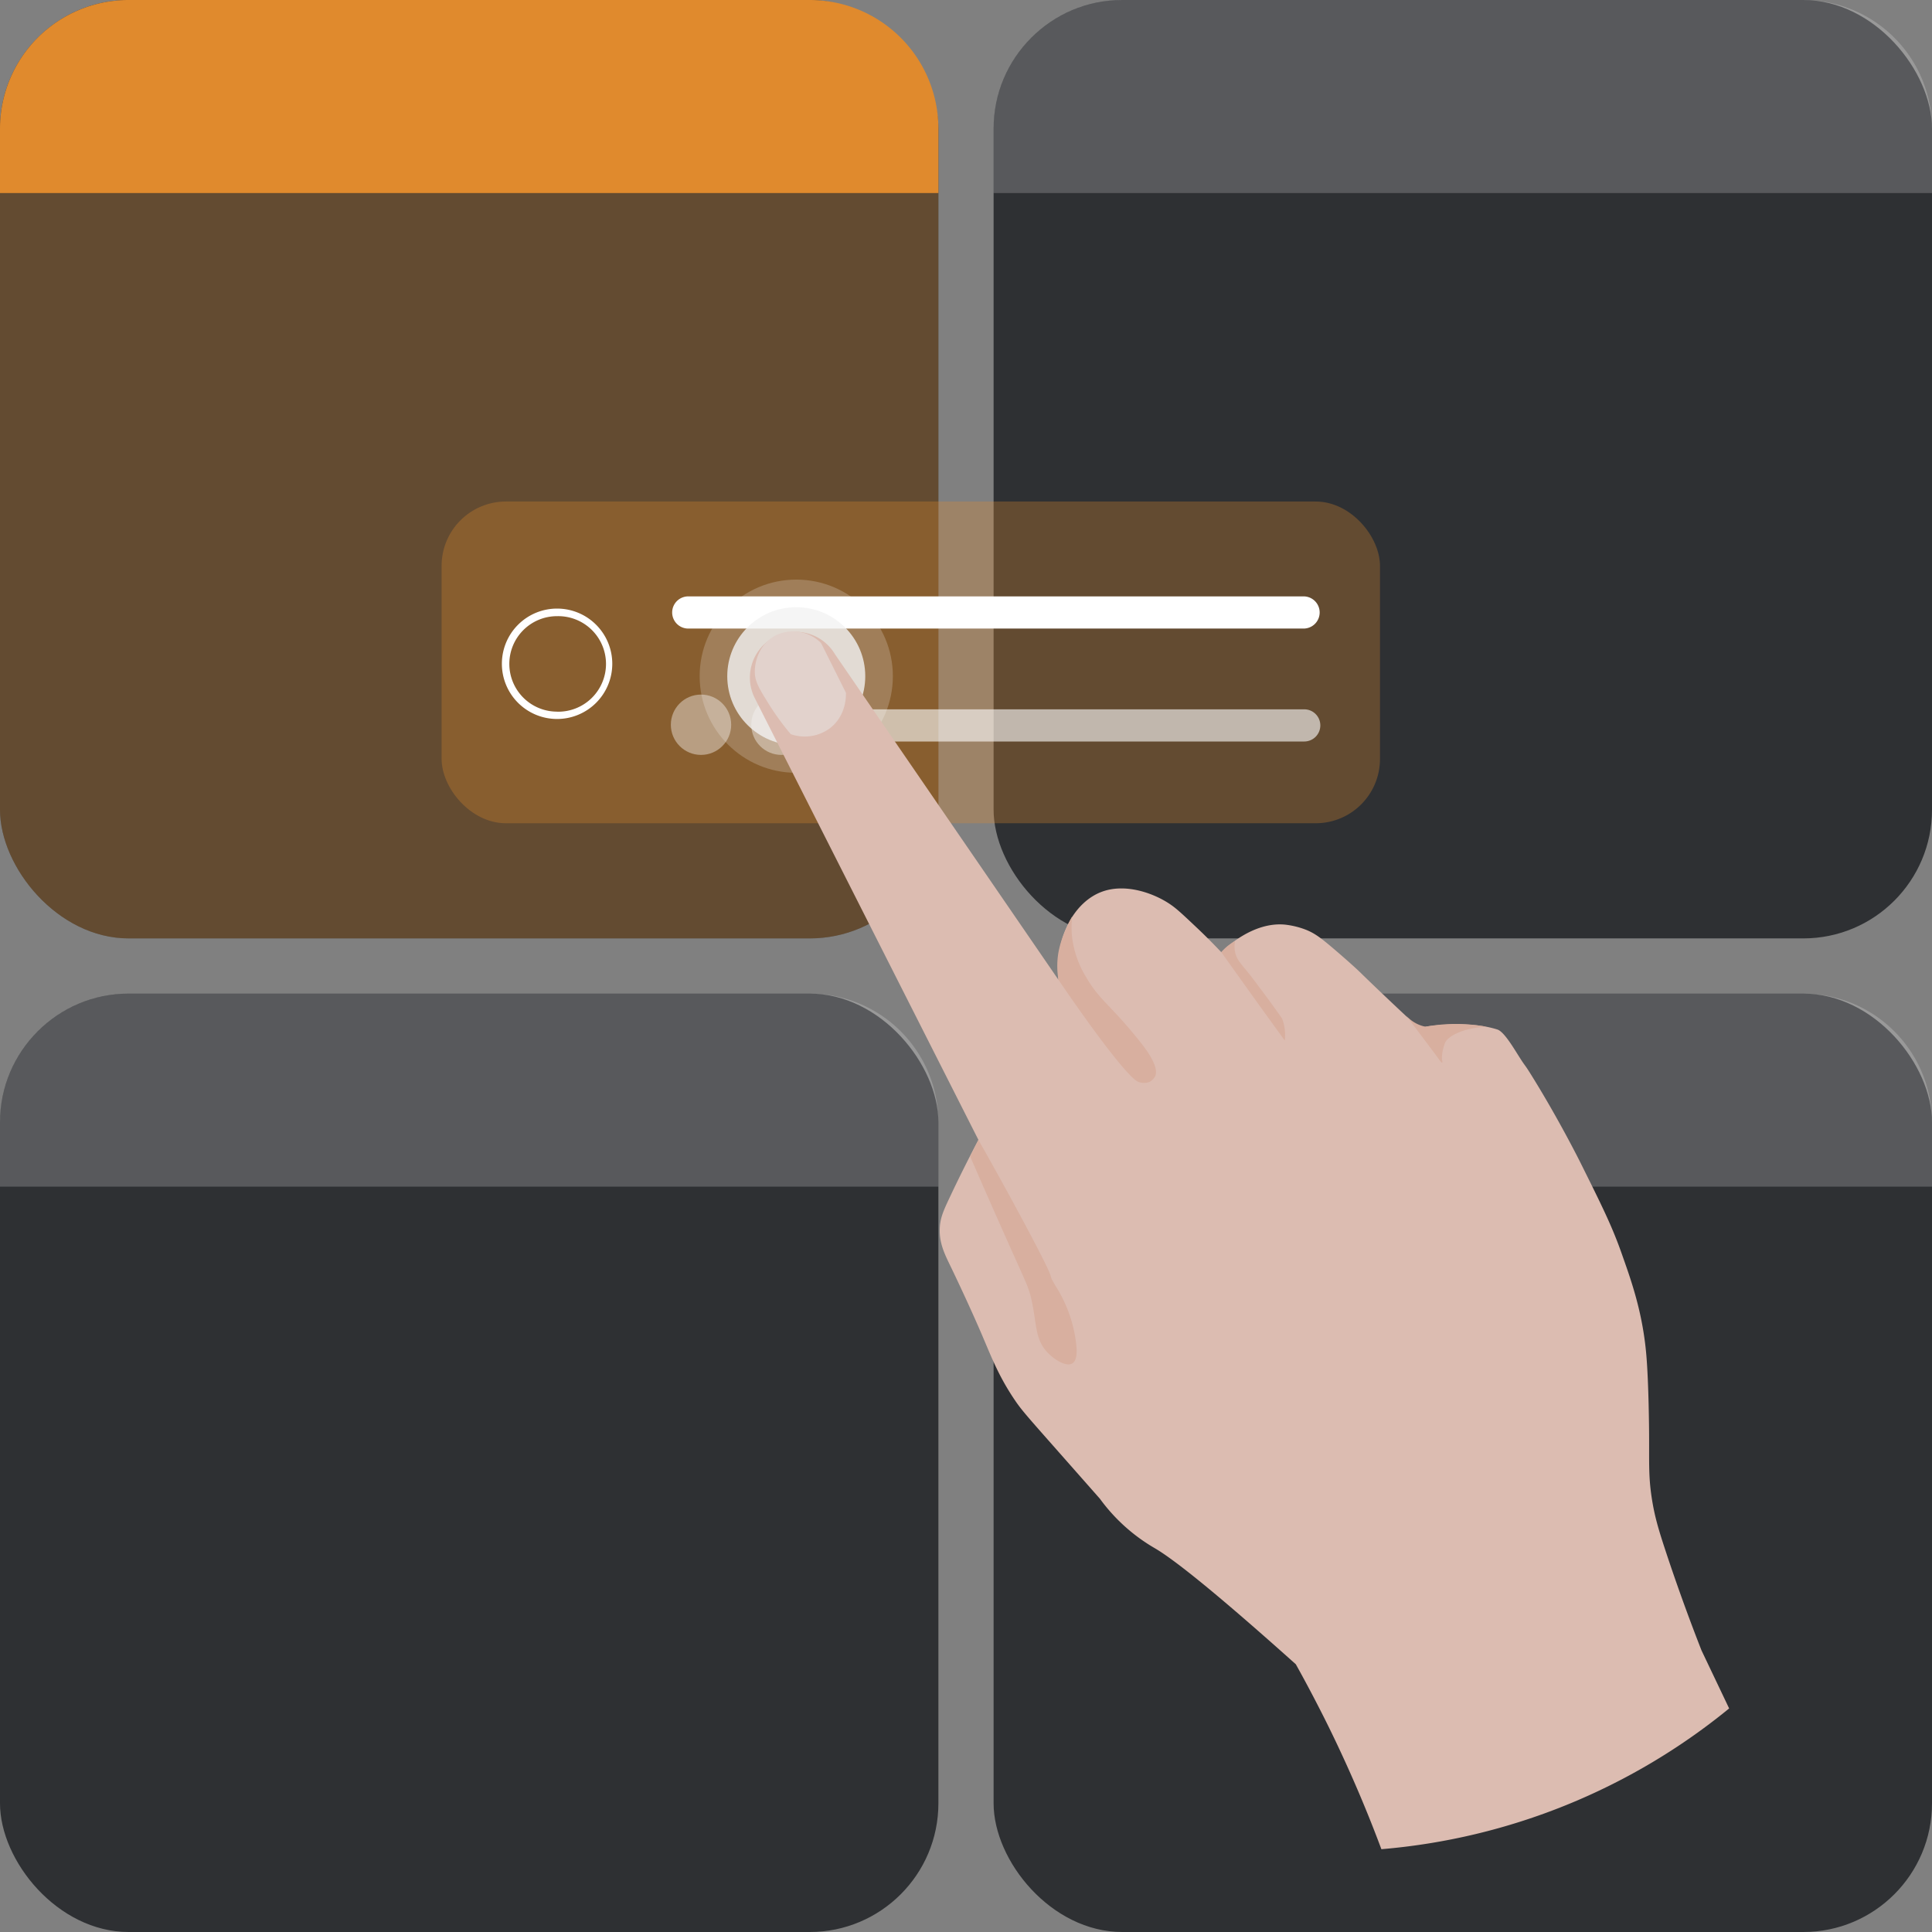 <svg xmlns="http://www.w3.org/2000/svg" viewBox="0 0 700 700"><rect x="0" y="0" width="700" height="700" fill="#808080" stroke="none"/><rect x="360" y="360" width="340" height="340" rx="46.63" style="fill:#2e3033"/><path d="M406.63,360H653.37A46.63,46.63,0,0,1,700,406.63v23.31H360V406.63A46.63,46.63,0,0,1,406.63,360Z" style="fill:#fff;opacity:0.2"/><rect y="360" width="340" height="340" rx="46.63" style="fill:#2e3033"/><path d="M46.63,360H293.37A46.63,46.63,0,0,1,340,406.63v23.31H0V406.63A46.63,46.63,0,0,1,46.63,360Z" style="fill:#fff;opacity:0.2"/><rect x="360" width="340" height="340" rx="46.63" style="fill:#2e3033"/><path d="M406.63,0H653.37A46.63,46.63,0,0,1,700,46.63V69.94H360V46.63A46.63,46.63,0,0,1,406.63,0Z" style="fill:#fff;opacity:0.2"/><rect width="340" height="340" rx="46.63" style="fill:#2e3033"/><rect width="340" height="340" rx="46.63" style="fill:#e08a2d;opacity:0.3"/><path d="M46.63,0H293.37A46.63,46.63,0,0,1,340,46.63V69.94H0V46.63A46.63,46.63,0,0,1,46.63,0Z" style="fill:#e08a2d"/><rect x="160" y="181.71" width="340" height="116.57" rx="23.31" style="fill:#e08a2d;opacity:0.3;isolation:isolate"/><path d="M249.37,216.08H472.31a5.83,5.83,0,0,1,5.83,5.83h0a5.83,5.83,0,0,1-5.83,5.83H249.37a5.83,5.83,0,0,1-5.83-5.83h0A5.83,5.83,0,0,1,249.37,216.08Z" style="fill:#fff"/><path d="M307.29,257H472.55a5.83,5.83,0,0,1,5.83,5.83h0a5.83,5.83,0,0,1-5.83,5.83H307.29a5.83,5.83,0,0,1-5.83-5.83h0A5.83,5.83,0,0,1,307.29,257Z" style="fill:#fff;opacity:0.6;isolation:isolate"/><path d="M201.84,220.5a20,20,0,0,0-20,20h0a20,20,0,1,0,20-20h0Zm0,37.34a17.3,17.3,0,0,1-17.3-17.31v0a17.28,17.28,0,0,1,17.3-17.28h0a17.31,17.31,0,1,1,0,34.61Z" style="fill:#fff;fill-rule:evenodd"/><circle cx="253.99" cy="262.59" r="10.93" style="fill:#fff;opacity:0.4;isolation:isolate"/><circle cx="283.13" cy="262.59" r="10.93" style="fill:#fff;opacity:0.4;isolation:isolate"/><circle cx="288.5" cy="245" r="35" style="fill:#fff;opacity:0.2;isolation:isolate"/><circle cx="288.5" cy="245" r="25" style="fill:#f2f2f2;opacity:0.8;isolation:isolate"/><path d="M616.5,598c-4-10.2-7.27-19.24-9.91-26.86-1.15-3.32-2.18-6.38-3.09-9.14-2.57-7.78-4-12.58-5-19-1.24-7.93-.94-12.73-1-23,0-1.32-.12-18.67-1-29-1.36-15.93-5.72-27.69-9-37-3.46-9.83-7.31-17.56-15-33,0,0-7.93-15.91-18-32-2.41-3.85-1.63-2.26-4-6s-5.61-9.23-8-10a36.54,36.54,0,0,0-4-1h0c-8.83-1.69-19.77-.43-22,0a4.63,4.63,0,0,1-4-1c-9.1-8.48-15.38-14.49-20-19,0,0-2.52-2.46-9-8-4.87-4.16-7-5.73-10-7a30.19,30.19,0,0,0-8-2c-11.66-1.05-21.59,8.59-23,10-2.08-2.2-5.14-5.36-9-9-4.54-4.29-6.81-6.44-9-8-5.67-4.06-16.17-8.11-25-5-10.35,3.65-17.48,16.81-16,32l-81-118a16.57,16.57,0,0,0-29,16l81,160c-4.11,7.8-7.44,14.58-10,20-2.47,5.22-3.83,8-4,12-.24,5.43,1.76,9.38,4,14,0,0,5.9,12.17,11,24,3.61,8.39,6.13,15.25,12,24,2.53,3.77,4.14,5.57,16,19l15,17a64.77,64.77,0,0,0,20,18c5.95,3.5,19.14,13.47,51,42,2.14,3.83,4.29,7.81,6.42,11.89,2.55,4.87,5.08,9.89,7.58,15.11,6.7,14,12.3,27.39,17,40a229.22,229.22,0,0,0,126-51Z" style="fill:#dcbcb1"/><path d="M416.5,392a4.94,4.94,0,0,0,2-2c1.75-3.34-3.6-10.23-5-12-11-13.95-14.88-15.2-20-24a35.84,35.84,0,0,1-5-14,32.45,32.45,0,0,1,0-8c-.54,1-1.26,2.33-2,4a37.07,37.07,0,0,0-3,9,29.45,29.45,0,0,0,0,10c14.42,21.16,25.93,36,29,37A5.74,5.74,0,0,0,416.5,392Z" style="fill:#d8af9f"/><path d="M442.5,345a16.42,16.42,0,0,1,5-4,10,10,0,0,0,0,4c.6,2.89,2.33,4.32,6,9,1,1.31,2,2.67,3,4,1.95,2.57,4.69,6.27,8,11a16.65,16.65,0,0,1,1,8q-6.5-8.94-13-18Z" style="fill:#d8af9f"/><path d="M509.5,368c6.71,8.88,11,14.6,12,16,.18.26.77,1.1,1,1s0-.81,0-1c0,0-.41-2.07,1-6,1-2.7,7-5.59,15-6a60.7,60.7,0,0,0-22,0,12.6,12.6,0,0,1-3-1,12.87,12.87,0,0,1-3-2A11.8,11.8,0,0,1,509.5,368Z" style="fill:#d8af9f"/><path d="M354.5,413c6.54,11.53,11.92,21.39,16,29,14.89,27.78,7.77,16.84,12,24a49.56,49.56,0,0,1,7,18c.5,3.07,1.39,8.59-1,10-2.2,1.3-6.44-1.29-9-4-4.79-5.08-3.72-10.65-6-20-.88-3.61-1.54-4.83-7-17-3.45-7.7-8.46-19-15-34,.67-1.33,1.33-2.67,2-4C353.83,414.33,354.17,413.67,354.5,413Z" style="fill:#d8af9f"/><path d="M273.5,244c-.22-4.51,1.85-11.15,8-14a14.36,14.36,0,0,1,16,3l9,18c0,.52.42,8.25-6,13a15.38,15.38,0,0,1-14,2,93.84,93.84,0,0,1-8-11C275.27,249.81,273.65,247.15,273.5,244Z" style="fill:#e2d2cc"/></svg>